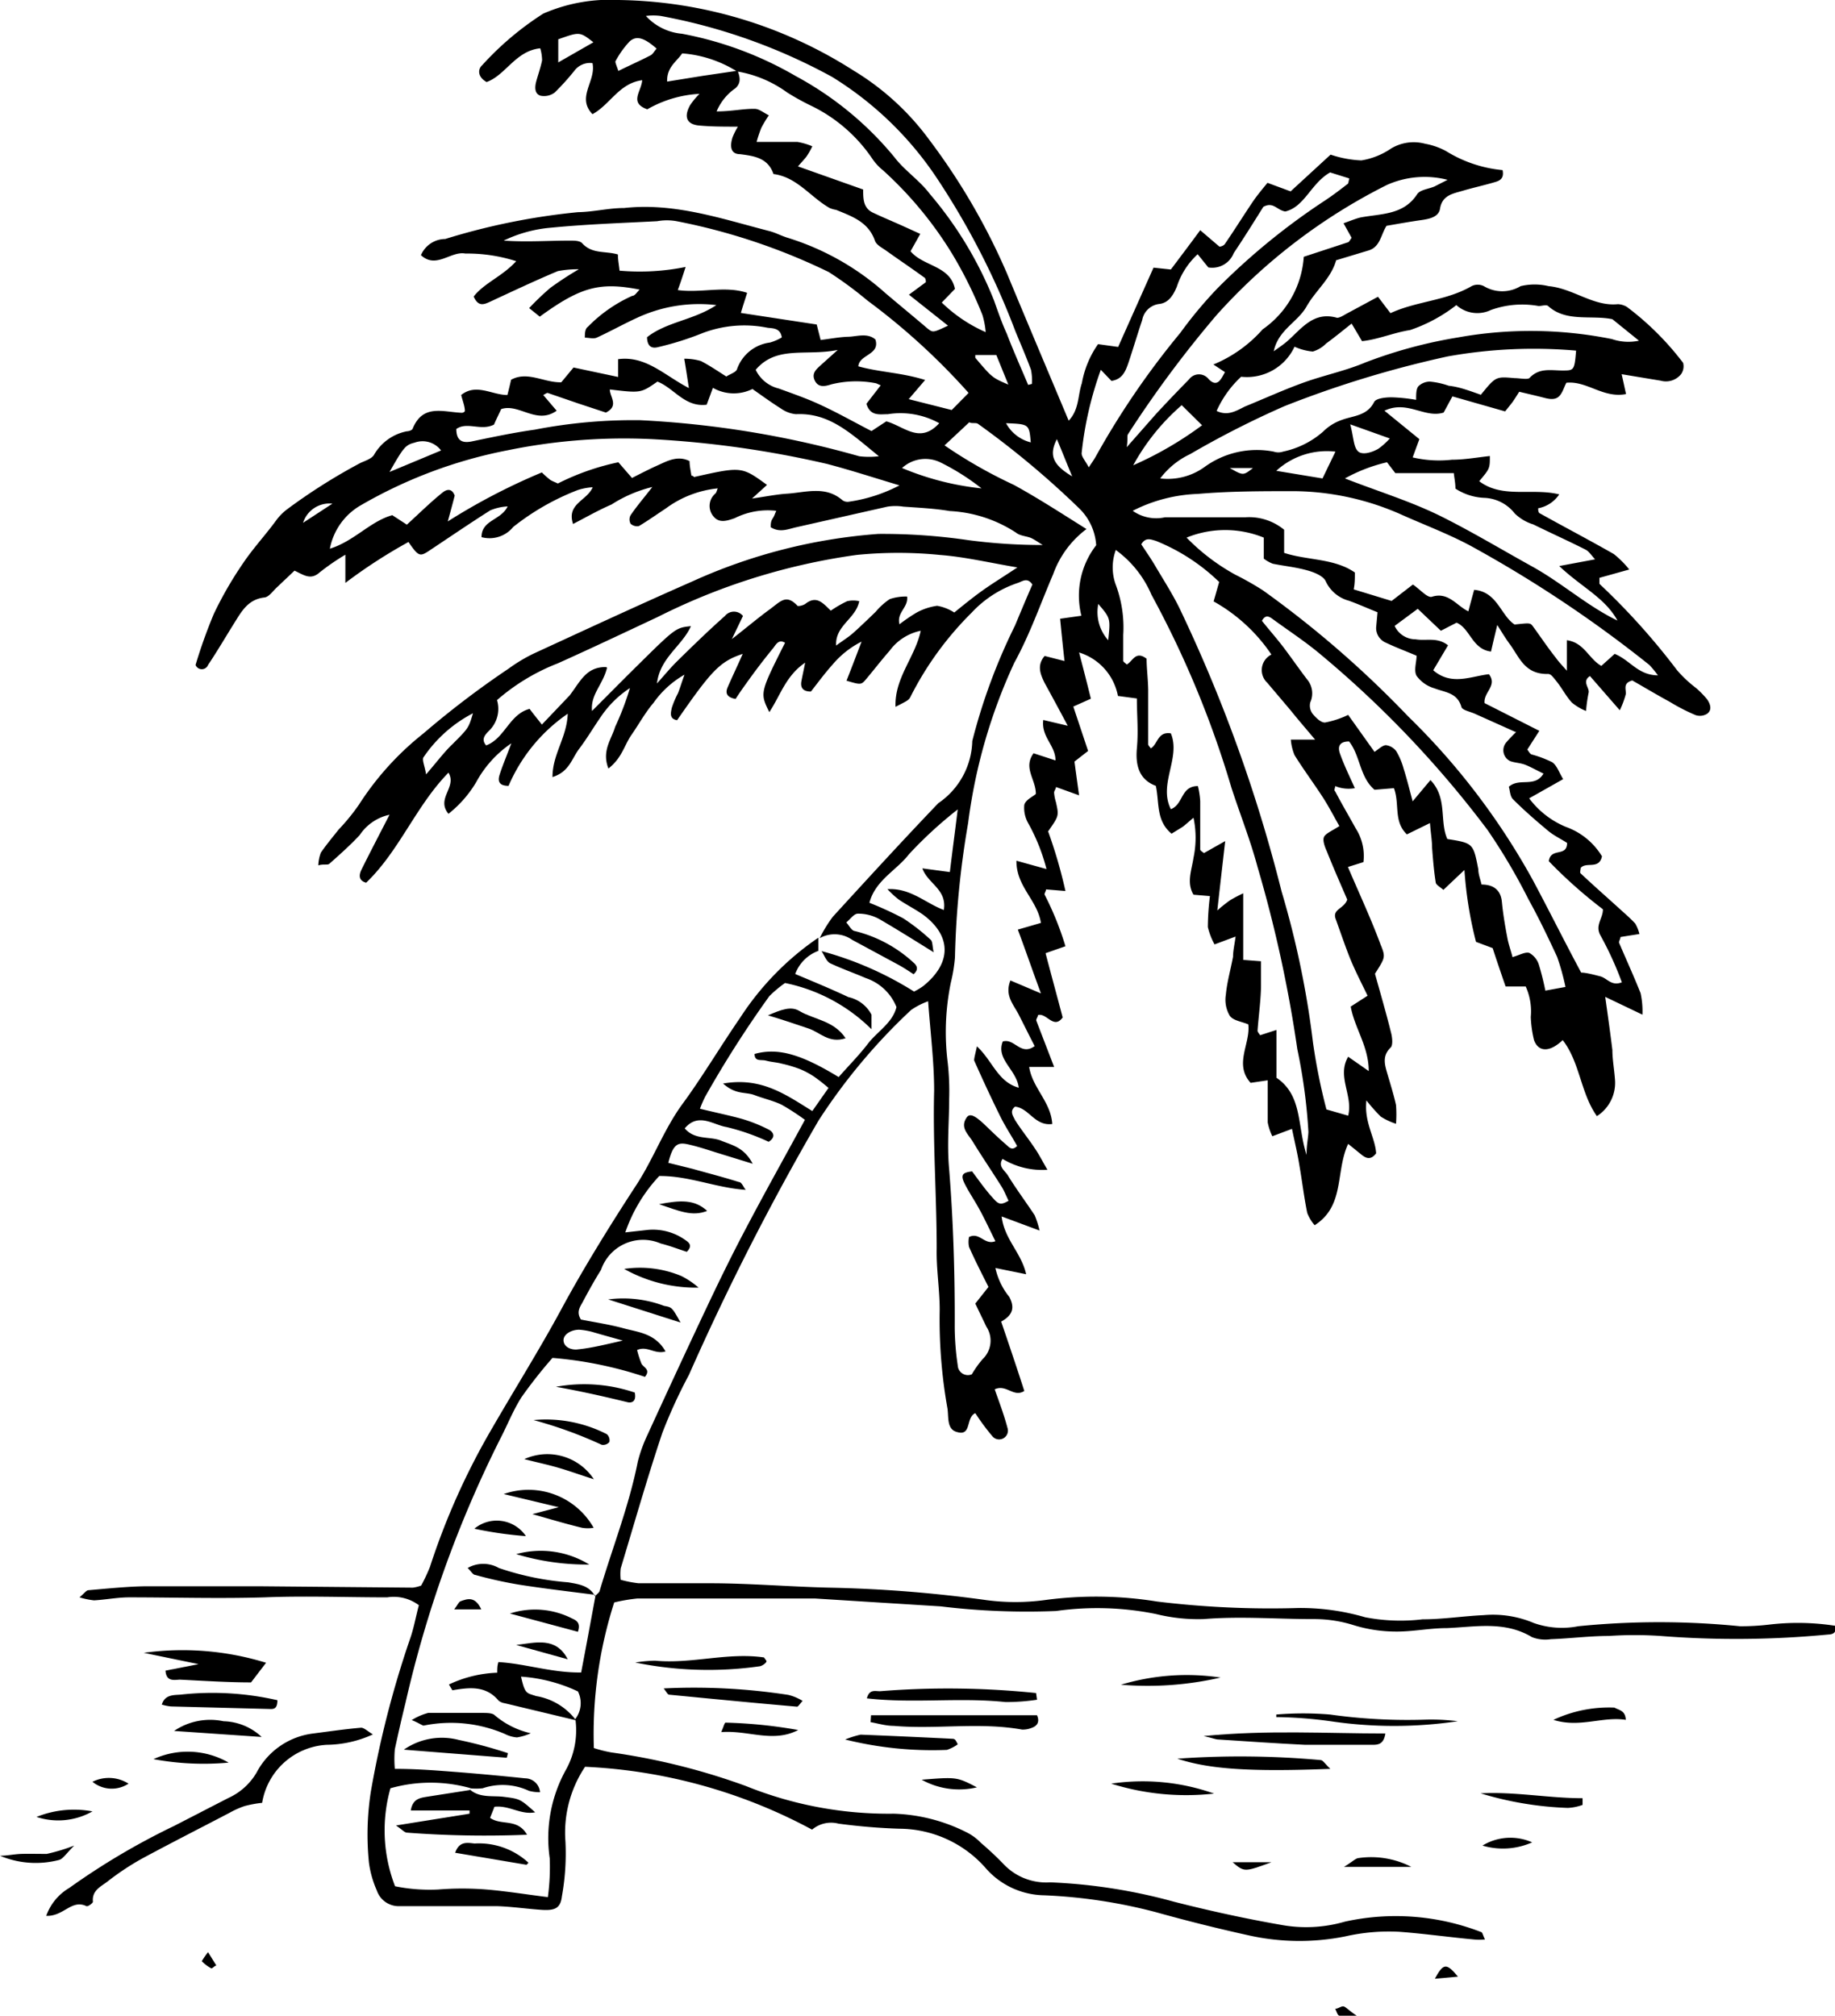 <svg xmlns="http://www.w3.org/2000/svg" viewBox="0 0 79.38 87.21"><g id="Layer_2" data-name="Layer 2"><g id="_ÎÓÈ_1" data-name="—ÎÓÈ_1"><path d="M35.46,40.59a5.78,5.78,0,0,1,.57-.93c1.51-1.65,3-3.28,4.56-4.91a3.35,3.35,0,0,0,1.47-2.69,25.33,25.33,0,0,1,1.85-5c.25-.6.5-1.2.75-1.77-.22-.33-.44-.13-.63-.07a4.8,4.8,0,0,0-2,1.29,14,14,0,0,0-2.62,3.59c-.09.19-.1.19-.67.48-.05-1.25.85-2.15,1.09-3.29a2.22,2.22,0,0,0-1.35.87c-.37.42-.71.87-1.07,1.29-.16.18-.23.17-.79,0,.2-.51.39-1,.65-1.69a4,4,0,0,0-1.26,1c-.34.38-.64.79-.93,1.16-.38,0-.46-.2-.41-.46s.09-.43.16-.79c-.84.57-1.07,1.42-1.55,2.14-.41-.83-.41-.83.68-3-.29-.18-.41.11-.52.24-.41.5-.79,1-1.18,1.55-.16.22-.31.44-.44.64-.39-.07-.45-.26-.34-.51.2-.46.42-.92.65-1.44-1,.33-1.36.74-2.84,2.87-.35-.06-.27-.33-.23-.53a4,4,0,0,1,.27-.64c.08-.2.14-.41.28-.8a4.14,4.14,0,0,0-1.34,1.22c-.36.42-.63.92-.95,1.38s-.41,1-1,1.46c-.3-.76.13-1.26.29-1.8a12.43,12.43,0,0,0,.64-1.68A4.46,4.46,0,0,0,26,31c-.32.46-.6.94-.94,1.39s-.43,1-1.16,1.23c0-1,.62-1.7.66-2.74A7.25,7.25,0,0,0,22,34c-.43,0-.46-.22-.4-.44.12-.39.28-.76.52-1.4a4.78,4.78,0,0,0-1.52,1.68,5,5,0,0,1-1.2,1.37c-.55-.67.38-1.15,0-1.78-1.41,1.44-2.12,3.38-3.56,4.76-.34-.09-.31-.34-.21-.55.39-.79.8-1.57,1.22-2.39a2.07,2.07,0,0,0-1.29.88c-.41.44-.86.84-1.31,1.24-.08.07-.24,0-.48.07a1.71,1.71,0,0,1,.11-.55c.24-.35.51-.67.77-1a8.85,8.85,0,0,0,.88-1.08,12.6,12.6,0,0,1,2.79-3.08A39.14,39.14,0,0,1,22,28.93a7,7,0,0,1,1.08-.65c2.28-1.05,4.56-2.11,6.86-3.12A23.61,23.61,0,0,1,38,23.1a25.62,25.62,0,0,1,3.89.27,24.19,24.19,0,0,0,3.22.21c-.17-.1-.33-.22-.5-.3s-.48-.09-.65-.23a5.76,5.76,0,0,0-2.88-.94c-.64-.11-1.3-.14-2-.19a2.27,2.27,0,0,0-.69,0l-3.94.89c-.36.08-.71.25-1.11,0,0-.12,0-.25.08-.37s.1-.21.16-.34a3.2,3.2,0,0,0-1.8.32c-.32.11-.66.23-.91-.07a.7.7,0,0,1,.08-1c.05-.05.06-.14.1-.22A4.54,4.54,0,0,0,28.8,22c-.38.25-.76.52-1.16.76a.41.41,0,0,1-.36-.1.38.38,0,0,1,0-.37c.25-.37.55-.72.94-1.22a5.79,5.79,0,0,0-1.77.76c-.54.23-1.06.53-1.66.84-.29-.88.6-1,.85-1.59a2.7,2.7,0,0,0-.64.12A10.61,10.61,0,0,0,22.2,22.8a1.32,1.32,0,0,1-1.37.44c0-.75.84-.72,1.13-1.33a2.25,2.25,0,0,0-.75.17c-.9.57-1.79,1.18-2.68,1.77-.37.24-.44.21-.86-.4a22.42,22.42,0,0,0-2.73,1.77V24a9.81,9.81,0,0,0-1.13.78c-.38.33-.68.09-1.07-.09l-.77.73c-.17.16-.34.41-.53.43-.72.08-1,.62-1.32,1.13S9.39,28.19,9,28.77a.29.29,0,0,1-.54,0,22.2,22.2,0,0,1,.79-2.21,16.07,16.07,0,0,1,1.25-2.17c.44-.66,1-1.26,1.45-1.88a2.28,2.28,0,0,1,.49-.49,24.93,24.93,0,0,1,3.17-2c.21-.09.5-.19.58-.36a2.1,2.1,0,0,1,1.41-1c.09,0,.23-.05.25-.11.44-1.09,1.33-.72,2.13-.69,0,0,.08,0,.13-.07,0-.21-.09-.42-.16-.7.65-.52,1.33,0,2,0,.05-.19.1-.4.16-.66.71-.39,1.42.13,2.17.11l.53-.64,1.93.41v-.77c1.2-.16,2,.7,3.06,1.25-.07-.46-.12-.8-.2-1.27a2.53,2.53,0,0,1,.72.1c.37.19.72.43,1.1.67.17-.11.41-.18.46-.31a1.74,1.74,0,0,1,1.43-1.16,2.25,2.25,0,0,0,.51-.22c-.06-.42-.4-.39-.62-.42a5.07,5.07,0,0,0-2.88.26,13,13,0,0,1-1.86.58c-.24.06-.46,0-.47-.43.85-.67,2-.73,3-1.39a6.36,6.36,0,0,0-3.43.55c-.59.27-1.16.59-1.75.86-.14.06-.34,0-.51,0,0-.16,0-.38.13-.47a6.27,6.27,0,0,1,1.92-1.34c.12,0,.2-.16.32-.27-1.72-.34-2.55-.12-4.32,1.17l-.46-.37a12,12,0,0,1,.91-.87,14.29,14.29,0,0,1,1.24-.81,4.49,4.49,0,0,0-.91.08c-1,.42-1.95.87-2.92,1.32-.28.13-.52.23-.72-.22.46-.59,1.24-.87,1.84-1.53a6.92,6.92,0,0,0-2.2-.33c-.63-.12-1.26.68-1.92.07a1.15,1.15,0,0,1,1.05-.7A28.82,28.82,0,0,1,25,9.18C25.68,9.17,26.32,9,27,9c2.19-.24,4.23.47,6.29,1,.27.07.52.21.79.29a11.36,11.36,0,0,1,4.22,2.39c.6.51,1.2,1,1.82,1.53.24.19.25.18.89-.12l-1.69-1.34.73-.54c0-.07,0-.18-.09-.22-.52-.38-1.06-.74-1.59-1.12-.19-.14-.45-.26-.52-.45-.28-.82-1-1.06-1.68-1.34A1.15,1.15,0,0,1,35.89,9c-.83-.47-1.41-1.34-2.43-1.47-.24-.7-.83-.78-1.45-.86-.37,0-.46-.29-.32-.73a3.22,3.22,0,0,1,.23-.46c-.6,0-1.14,0-1.68-.05s-.67-.38-.38-.89a3.21,3.21,0,0,1,.4-.48A5.07,5.07,0,0,0,28,4.73c-.8-.29-.25-.77-.22-1.26-1,.13-1.39,1.06-2.15,1.47-.71-.74.17-1.43,0-2.21a.85.85,0,0,0-.79.34A10.62,10.62,0,0,1,24,4a.76.76,0,0,1-.62.14c-.25-.08-.25-.35-.19-.59s.2-.63.26-.94a1.93,1.93,0,0,0-.08-.52c-1.07.11-1.49,1.16-2.32,1.46-.39-.22-.39-.55-.19-.73A13,13,0,0,1,23.5.59,7.19,7.19,0,0,1,26.76,0,19.34,19.34,0,0,1,36.92,3.05a11.33,11.33,0,0,1,3.28,3,28,28,0,0,1,3.36,5.78c.87,2.1,1.76,4.2,2.67,6.37.46-.48.39-1.1.57-1.62a4.23,4.23,0,0,1,.7-1.69l.87.12,1.53-3.43.75.08c.39-.52.8-1.06,1.27-1.7l.83.71c.08,0,.2-.05.24-.12.42-.61.81-1.24,1.23-1.86.18-.26.39-.51.61-.78l1,.37,1.73-1.59a4.77,4.77,0,0,0,1.33.25,3.16,3.16,0,0,0,1.28-.51,1.89,1.89,0,0,1,1.48-.21,3,3,0,0,1,.91.32A5.62,5.62,0,0,0,65,7.36c.08.39-.15.47-.37.53-.44.13-.9.23-1.34.36s-.91.19-1,.8c-.07.34-.45.42-.79.47-.5.07-1,.16-1.52.25-.25.39-.27.92-.79,1.07l-1.39.42c-.22.79-.89,1.31-1.28,2s-1.22,1-1.42,1.94c.2-.15.42-.29.6-.45.62-.55,1.13-1.29,2.14-1,.14,0,.33-.14.49-.22l1.28-.69.54.71c1.11-.52,2.41-.53,3.51-1.17a.59.59,0,0,1,.53,0,1.54,1.54,0,0,0,1.59,0,2.6,2.6,0,0,1,1.21,0c1.07.1,1.94.89,3,.78a.84.84,0,0,1,.39.12,12.38,12.38,0,0,1,2.43,2.42.59.59,0,0,1-.09.49.84.84,0,0,1-.88.28l-1.69-.28c.07.3.12.54.19.86-1,.19-1.68-.58-2.58-.49-.11.2-.18.5-.37.63s-.44.06-.67,0-.62-.15-1-.24c-.11.17-.2.32-.3.46l-.31.39-2.28-.65-.38.7c-.82.26-1.57-.55-2.56-.08L61.4,19l-.29.79a5,5,0,0,0,1.7.1c.54,0,1.09-.1,1.64-.16,0,.54,0,.54-.46,1.09,1,.76,2.29.28,3.46.57a1.4,1.4,0,0,1-.91.6c0,.08,0,.2.09.23,1.06.59,2.13,1.15,3.18,1.75a4.14,4.14,0,0,1,.67.67L69.19,25c0,.09,0,.21,0,.26A29.76,29.76,0,0,1,72.55,29a5.32,5.32,0,0,0,.81.76,3.86,3.86,0,0,1,.49.5c.13.19.23.45,0,.62a.59.59,0,0,1-.5.06,8.31,8.31,0,0,1-1.11-.57c-.57-.31-1.12-.64-1.63-.93-.42.12-.26.38-.28.59a3.75,3.75,0,0,1-.26.7l-1.29-1.48c-.37.24,0,.51-.06.73a6.91,6.91,0,0,0-.11.78A2.28,2.28,0,0,1,68,30.4c-.25-.27-.42-.61-.65-.9s-.28-.35-.42-.34c-1,0-1.21-.75-1.64-1.32-.16-.22-.3-.45-.52-.8-.11.46-.19.79-.27,1.15-.82-.1-.9-1-1.49-1.25l-.68.35-1-.95-1,.74a1,1,0,0,0,.91.58c.45.08.93-.11,1.4.26L62,29c.79.68,1.62.26,2.41.17.38.5-.24.77-.19,1.25l2.37,1.2-.52.81c.06.08.11.18.18.21a4.8,4.8,0,0,1,.9.34c.2.14.29.43.47.73l-1.47.83a3.78,3.78,0,0,0,1.6,1.24,3,3,0,0,1,1.55,1.27c-.13.59-.68.22-.92.5,0,.08-.05.21,0,.24.54.51,1.1,1,1.65,1.5.24.22.49.43.71.67a1.71,1.71,0,0,1,.18.45l-.82.13c0,.09-.08.19-.06.25.31.73.64,1.45.93,2.18a3.7,3.7,0,0,1,.08.93l-1.61-.77c.12.85.22,1.57.31,2.3,0,.41.08.83.11,1.25a1.71,1.71,0,0,1-.78,1.61c-.71-1-.73-2.33-1.48-3.29a1.8,1.8,0,0,1-.24.2c-.45.32-.84.25-1-.2a5,5,0,0,1-.14-1A2.62,2.62,0,0,0,66,42.68h-.87c-.19-.55-.38-1.11-.56-1.66l-.72-.27a17,17,0,0,1-.5-3.11l-.91.86c-.15-.13-.31-.21-.33-.31-.08-.5-.12-1-.16-1.52,0-.32-.06-.63-.09-1.06l-1,.49c-.59-.57-.3-1.3-.56-2l-.84.07c-.65-.56-.61-1.47-1.1-2.09-.41,0-.5.21-.4.51.18.51.42,1,.65,1.51a1.52,1.52,0,0,1-.85-.09c0,.08-.07.18,0,.23.28.54.59,1.06.88,1.59a2.21,2.21,0,0,1,.34,1.47l-.67.21c.48,1.13,1,2.24,1.41,3.35.23.56.2.57-.24,1.27.23.83.48,1.68.69,2.53.06.21.09.54,0,.65-.39.37-.27.75-.15,1.16s.27.89.37,1.34a5.38,5.38,0,0,1,0,.81,2.74,2.74,0,0,1-.66-.31,7.38,7.38,0,0,1-.62-.7c-.11.95.38,1.6.42,2.29-.23.3-.43.22-.63.06l-.58-.47c-.56,1.2-.13,2.68-1.45,3.52a1.83,1.83,0,0,1-.32-.53c-.14-.68-.22-1.38-.34-2.06-.08-.51-.2-1-.32-1.58l-.85.32a2.35,2.35,0,0,1-.2-.6c0-.6,0-1.2,0-1.82l-.74.11c-.73-.81,0-1.69-.1-2.53-.28-.12-.65-.16-.8-.37a1.36,1.36,0,0,1-.17-.92c.05-.55.21-1.09.31-1.64,0-.27.07-.54.11-.87l-.91.34a3,3,0,0,1-.29-.75,11.28,11.28,0,0,1,.09-1.34l-.71-.06c-.31-.52-.08-1.06,0-1.6a4.19,4.19,0,0,0,0-1.73c-.22.18-.34.3-.48.4l-.47.29C50,35.5,50.16,34.75,50,34c-.7-.26-.89-.85-.82-1.62s0-1.39,0-2.16l-.82-.11a2.44,2.44,0,0,0-1.68-1.88c.18.69.34,1.31.51,2l-.76.34.64,1.92-.59.46c.06.45.12.89.2,1.46l-1-.36c0,.09-.09.17-.08.26a1.89,1.89,0,0,0,.08.4c.13.59.13.59-.34,1.26a21,21,0,0,1,.75,2.58l-.84-.07c0,.08-.08.17-.06.23a13.14,13.14,0,0,1,.9,2.23l-.86.3c.24.92.49,1.83.74,2.78-.39.54-.7-.22-1.07-.1,0,.08-.09.17-.07.24l.77,2-1.08,0c.14.91.94,1.51,1,2.47-.76.1-1-.69-1.61-.75-.26.2-.07.42,0,.58.27.43.6.83.88,1.26.17.25.31.53.52.89a3.3,3.3,0,0,1-1.94-.47c-.21.32.09.5.22.7.36.59.78,1.15,1.17,1.74a4,4,0,0,1,.21.66l-1.64-.61c.12,1,.85,1.56,1.06,2.5l-1.33-.27a3,3,0,0,0,.6,1.25c.25.47.15.79-.35,1.07.34,1,.68,2,1,3-.46.3-.78-.31-1.28-.07.19.54.4,1.09.55,1.66a.38.38,0,0,1-.65.37,9.8,9.8,0,0,1-.74-1c-.42.19-.15,1-.78.82-.45-.11-.37-.6-.42-1a22,22,0,0,1-.34-4.3c0-.87-.15-1.76-.13-2.64,0-2.28-.17-4.55-.11-6.83,0-1.24-.16-2.49-.26-3.87a3.14,3.14,0,0,0-.74.38,25.45,25.45,0,0,0-4,4.78A112.2,112.2,0,0,0,29.8,59.49,22.23,22.23,0,0,0,28.65,62c-.65,1.94-1.21,3.91-1.8,5.86a2.26,2.26,0,0,0,0,.49,5,5,0,0,0,.77.15c1,0,2.05,0,3.07,0,1.73,0,3.45.15,5.17.19a57.51,57.51,0,0,1,6.81.54,9.58,9.58,0,0,0,2.51,0,16.56,16.56,0,0,1,4.87.06,40.47,40.47,0,0,0,6.13.28,10,10,0,0,1,2.87.4,8,8,0,0,0,2.49.09c.88,0,1.76-.14,2.64-.18a4.53,4.53,0,0,1,2.17.34,3.65,3.65,0,0,0,1.92.14,35.09,35.09,0,0,1,7,0,10.36,10.36,0,0,0,1.25-.07,10.59,10.59,0,0,1,2.87.05c.08.36-.17.37-.32.38a41.68,41.68,0,0,1-7.24.06,16.6,16.6,0,0,0-2.23,0c-.84,0-1.67.11-2.51.14a1.58,1.58,0,0,1-.82-.09c-1.18-.71-2.44-.44-3.68-.39-.75,0-1.49.16-2.23.15a6.24,6.24,0,0,1-1.78-.27,5.7,5.7,0,0,0-1.78-.27c-1.58,0-3.15-.13-4.73,0A7.62,7.62,0,0,1,50,69.83a12.75,12.75,0,0,0-4.31-.13,30.85,30.85,0,0,1-5-.2l-5.43-.34c-.23,0-.46,0-.69,0l-7,0a7.63,7.63,0,0,0-1,.17,18.63,18.63,0,0,0-.88,6.3,5.63,5.63,0,0,0,.76.19,28.57,28.57,0,0,1,5.81,1.45,16.47,16.47,0,0,0,6.4,1.2,7.49,7.49,0,0,1,3.22.84,2.23,2.23,0,0,1,.55.42,13.2,13.2,0,0,1,1,.94,2.54,2.54,0,0,0,2,.77,23.76,23.76,0,0,1,5.36.84c1.53.39,3.08.73,4.63,1a6,6,0,0,0,2.76-.14,10.22,10.22,0,0,1,5.89.45c.06,0,.08.15.17.32a2.28,2.28,0,0,1-.5,0c-1.07-.1-2.13-.25-3.2-.33a8.53,8.53,0,0,0-2.35.2A10.06,10.06,0,0,1,54,83.73c-1.36-.3-2.71-.64-4-1A22.59,22.59,0,0,0,45.16,82a3.42,3.42,0,0,1-2.55-1.21,5,5,0,0,0-3.7-1.67,25.86,25.86,0,0,1-2.64-.22,1.27,1.27,0,0,0-1.14.26,22.9,22.9,0,0,0-9.82-2.72,5.12,5.12,0,0,0-.85,3.23,10.48,10.48,0,0,1-.15,2.36c-.06.51-.27.64-.88.6s-1.29-.14-1.94-.16c-1.16,0-2.32,0-3.49,0h-.7a1,1,0,0,1-1-.68,4.41,4.41,0,0,1-.34-1.2,12.08,12.08,0,0,1,.08-3.06,42.88,42.88,0,0,1,1.69-6.6c.17-.47.26-1,.39-1.48a1.81,1.81,0,0,0-1.37-.34c-1.77,0-3.54-.07-5.3,0-2,.06-3.91,0-5.86,0-.51,0-1,.1-1.52.13a3.33,3.33,0,0,1-.63-.13c.21-.18.3-.31.39-.31.83-.07,1.67-.16,2.5-.17,1.35,0,2.7,0,4,0,.28,0,.56,0,.84,0l6.69.06a1.66,1.66,0,0,0,.36-.09,7.72,7.72,0,0,0,.38-.81,30.49,30.49,0,0,1,2.69-6c1-1.73,2.06-3.42,3-5.16s2.1-3.62,3.25-5.38c.73-1.12,1.19-2.41,2-3.51s1.64-2.49,2.48-3.71a12.24,12.24,0,0,1,3.38-3.46c0,.19,0,.38,0,.57a1.69,1.69,0,0,0-1,1c.78.33,1.54.64,2.3,1a1.48,1.48,0,0,1,1,.76c0,.13,0,.3,0,.63a7.42,7.42,0,0,0-3.74-2,5.1,5.1,0,0,0-.68.57,46.87,46.87,0,0,0-2.77,4.34,4.64,4.64,0,0,0-.23.53c.65.16,1.24.28,1.82.44a6.73,6.73,0,0,1,1.15.46c.23.12.31.34,0,.53a9.5,9.5,0,0,0-1.83-.64c-.56-.09-1.21-.64-1.8.06.45.52,1.08.33,1.57.53s1,.29,1.37,1l-1.46-.45c-.45-.14-.89-.29-1.34-.39s-.65,0-.85.8l1.05.26c.67.19,1.34.36,2,.57.13,0,.2.23.3.34-1.3-.09-2.45-.61-3.74-.6a6.75,6.75,0,0,0-1.47,2.44l.9-.1a2.41,2.41,0,0,1,1.71.44c.15.1.31.24.05.5-.35-.11-.73-.26-1.13-.36A1.92,1.92,0,0,0,26,54.94c-.27.43-.52.88-.76,1.33-.11.23-.34.46-.11.82.59.12,1.23.21,1.85.38s1.36.21,1.81,1c-.47.14-.79-.26-1.23-.06a4.49,4.49,0,0,0,.19.59c.09.17.41.25.15.57a17,17,0,0,0-4-.82,20.63,20.63,0,0,0-1.34,1.7c-.37.58-.62,1.23-.94,1.84a50.28,50.28,0,0,0-4.08,11.39c-.17.68-.32,1.36-.46,2a4.8,4.8,0,0,0,0,.85c.88,0,1.66.06,2.45.12,1.06.08,2.12.18,3.19.29a.65.65,0,0,1,.64.6,1.7,1.7,0,0,1-.48-.06,2.69,2.69,0,0,0-2-.11,2.6,2.6,0,0,1-.56,0l.05,0a6.38,6.38,0,0,0-3.48,0,6.7,6.7,0,0,0,.2,4.24,7.6,7.6,0,0,0,1.87.14,13.13,13.13,0,0,1,2.08,0c.85.07,1.7.21,2.66.33a9.73,9.73,0,0,0,.08-1.68,6.09,6.09,0,0,1,.73-3.88,3.54,3.54,0,0,0,.38-2.15A1.13,1.13,0,0,0,25,73.18a6.87,6.87,0,0,0-2.46-.64c.17.77.24.7.65.84a2.72,2.72,0,0,1,1.73,1.05l-3.09-.74a.56.56,0,0,1-.26-.11c-.56-.67-1.28-.57-2-.45,0,0-.08-.13-.15-.25a5.31,5.31,0,0,1,2.09-.51c0-.17,0-.3.05-.46,1.18.07,2.33.47,3.58.45.22-1.15.42-2.24.62-3.32l0,0c.06-.07.16-.13.18-.21.55-1.86,1.27-3.67,1.65-5.59A6.33,6.33,0,0,1,28,62.1c.87-1.9,1.75-3.8,2.64-5.68.54-1.14,1.09-2.26,1.68-3.37.8-1.52,1.63-3,2.5-4.6a10.52,10.52,0,0,0-1-.65c-.37-.18-.79-.27-1.18-.42s-.8,0-1.36-.5c1.66-.29,2.71.48,3.86,1.19l.7-1a7.73,7.73,0,0,0-.61-.48,3.6,3.6,0,0,0-.61-.33,5.65,5.65,0,0,0-.8-.24c-.22-.06-.46-.07-.68-.13s-.49.06-.5-.29c1-.28,2,0,3.64,1,.42-.48.88-.94,1.27-1.45s1.07-.9,1.23-1.58a2.17,2.17,0,0,0-1.32-1.25c-.51-.22-1-.39-1.54-.64-.18-.09-.26-.35-.38-.53a14.62,14.62,0,0,1,4,1.75,2.62,2.62,0,0,0,.4-.24c1.24-1,1.22-2.17,0-3.08-.34-.24-.72-.43-1.06-.66a4,4,0,0,1-.49-.45c1-.06,1.65.61,2.44.9.14-.9-.69-1.13-.93-1.8l1.19.16c.1-.84.21-1.65.34-2.71a18,18,0,0,0-2.11,1.94c-.54.7-1.46,1.13-1.71,2.1a14.35,14.35,0,0,1,1.46.67,8.86,8.86,0,0,1,1.19.93c.09.08.07.29.13.54-.87-.54-1.6-1-2.36-1.44a1.88,1.88,0,0,0-.92-.23c-.17,0-.34.25-.5.38.12.13.22.35.36.37a5.77,5.77,0,0,1,2.55,1.37c.14.12.24.29,0,.5-.2-.13-.42-.28-.66-.41l-2-1.08A1.32,1.32,0,0,0,35.46,40.59ZM31.88,3.09a5.2,5.2,0,0,0-2.37-.78c-.24.36-.67.59-.65,1.22l1.55-.25,1.5-.22c.1.27.16.53-.1.76a2.29,2.29,0,0,0-.81,1c.65,0,1.15-.12,1.65-.11.19,0,.37.16.61.28a4.92,4.92,0,0,0-.33.55,5.89,5.89,0,0,0-.2.6c.66,0,1.21,0,1.76,0a2.87,2.87,0,0,1,.65.19,3.37,3.37,0,0,1-.25.44c-.09.12-.21.24-.37.43l2.82,1c0,.4,0,.8.42,1s.93.41,1.39.62l.66.3-.42.75c.54.66,1.71.61,1.92,1.63l-.57.59a6.41,6.41,0,0,0,1.9,1.28,3.62,3.62,0,0,0-.14-.74A18.14,18.14,0,0,0,41.2,11a16.39,16.39,0,0,0-3-3.63,2.26,2.26,0,0,1-.47-.51,6.73,6.73,0,0,0-2.59-2.26A10.58,10.58,0,0,1,34.05,4,5.11,5.11,0,0,0,31.88,3.09ZM47,22.89a4.2,4.2,0,0,0-1.44,1.95c-.55,1.28-1,2.59-1.68,3.83a23.48,23.48,0,0,0-2,6.94,39,39,0,0,0-.57,5.82,6.88,6.88,0,0,1-.18,1.09A10.64,10.64,0,0,0,41,46a11.12,11.12,0,0,1,.06,1.53c0,1-.1,2,0,3.07.18,2.26.25,4.53.24,6.81a11.6,11.6,0,0,0,.13,1.66.44.44,0,0,0,.61.39,4.39,4.39,0,0,1,.47-.66,1.1,1.1,0,0,0,.16-1.4l-.48-1,.57-.72c-.28-.56-.58-1.14-.84-1.73a1.06,1.06,0,0,1,0-.43c.46-.23.67.37,1.14.18-.26-.52-.48-1-.72-1.43s-.44-.71-.62-1.08-.07-.46.33-.51c.26.34.52.72.82,1.06s.37.44.76.21c-.1-.2-.18-.41-.29-.59-.42-.67-.87-1.33-1.28-2-.19-.3-.53-.58-.25-1,.14-.22.38-.1.88.39.27.26.54.52.82.76.12.1.26.31.49.07-.24-.43-.52-.85-.74-1.3-.39-.79-.76-1.59-1.12-2.4,0-.12.06-.31.12-.61.68.63.9,1.54,1.81,1.79-.09-.78-1-1.23-.69-2,.51-.15.77.64,1.38.2-.24-.46-.46-.91-.69-1.36s-.62-.83-.36-1.48l1.32.56c-.37-1-.67-1.88-1-2.76l1-.29c-.16-1-1.07-1.57-1.06-2.69l1.3.36a8.27,8.27,0,0,0-.8-2,1.34,1.34,0,0,1-.16-.78c.06-.22.37-.35.5-.47,0-.64-.56-1.12-.1-1.76l.95.31c0-.66-.62-1-.53-1.75l1.06.25c-.38-.71-.68-1.27-1-1.85-.18-.37-.35-.76,0-1.17l.86.22c-.07-.62-.13-1.2-.19-1.83l.92-.13a3.56,3.56,0,0,1,.64-3.05A2.44,2.44,0,0,0,46.69,22a38.26,38.26,0,0,0-4.38-3.66c-.1-.07-.26,0-.38-.07l-1.07,1a20.73,20.73,0,0,0,3,1.71C44.9,21.55,45.87,22.18,47,22.89Zm8,5.43a7.32,7.32,0,0,0-2.5-2.3c.1-.34.17-.6.24-.84A8.46,8.46,0,0,0,50,23.4c-.22-.06-.44-.17-.63.15.19.29.4.59.59.91.37.63.78,1.26,1.1,1.93a65.07,65.07,0,0,1,4.38,12.18,39.48,39.48,0,0,1,1.36,6.55A25.7,25.7,0,0,0,57.38,48l.94.27c.22-.88-.5-1.69,0-2.55l.89.62c0-1.07-.61-1.85-.78-2.79l.73-.47c-.24-.5-.5-1-.71-1.5s-.45-1.21-.67-1.82c-.16-.43.37-.44.5-.84-.27-.63-.59-1.35-.88-2.08-.09-.2-.2-.49-.12-.64s.39-.28.66-.46c-.24-.42-.45-.83-.7-1.22-.4-.62-.85-1.22-1.24-1.85a2.2,2.2,0,0,1-.16-.67h1.05c-.42-.5-.75-.88-1.07-1.28l-1-1.18A.75.75,0,0,1,55,28.32Zm10.56,3.35-1.74-.78c-.21-.1-.56-.16-.6-.3-.18-.63-.71-.63-1.17-.81a1.45,1.45,0,0,1-.77-.54c-.13-.23,0-.6,0-.87-.47-.2-.9-.36-1.32-.56a.69.69,0,0,1-.43-.66l.06-.66c-.47-.19-.85-.36-1.24-.5a1.54,1.54,0,0,1-1-.84c-.1-.23-.5-.39-.79-.47-.49-.14-1-.19-1.5-.29a1.57,1.57,0,0,1-.39-.22v-.91a4.43,4.43,0,0,0-3.34,0,9,9,0,0,0,2.1,1.6,12.8,12.8,0,0,1,1.2.68A44.46,44.46,0,0,1,60.92,31a30.22,30.22,0,0,1,5.39,7.08c.7,1.31,1.36,2.64,2.09,4,.2,0,.51.08.82.16s.48.44.94.26a14.63,14.63,0,0,0-.91-2c-.28-.46.1-.76.09-1.16A20.45,20.45,0,0,1,67,37.26c.08-.61.79-.16.79-.79-.24-.16-.54-.3-.79-.5-.53-.44-1.06-.9-1.55-1.39-.13-.13-.13-.38-.18-.54.46-.41,1.12.06,1.5-.57-.29-.14-.52-.27-.76-.37s-.46-.09-.68-.17a.52.52,0,0,1-.17-.81A5.74,5.74,0,0,1,65.59,31.67Zm3.7-2.85.59-.53c.68.28,1,.92,1.87.93a4.25,4.25,0,0,0-.37-.45,53.69,53.69,0,0,0-7.76-5.17c-1-.53-2-.9-3-1.35a11.64,11.64,0,0,0-4.6-1c-1.39,0-2.79,0-4.18.12A6.68,6.68,0,0,0,49,22.1a1.76,1.76,0,0,0,1.4.28h3.49a2.38,2.38,0,0,1,1.66.54v1c1,.33,2.17.23,3.06.85,0,.27,0,.48-.05.73L60.2,26l.92-.71c.3.2.63.59.82.53.72-.23,1.07.39,1.58.63.09-.35.17-.64.25-.93,1,.08,1.15,1.11,1.75,1.5.66-.07.68-.08.8.09.33.45.64.92,1,1.37.12.17.27.32.46.54V27.7C68.54,27.8,68.73,28.52,69.29,28.82Zm-21-5a2.18,2.18,0,0,0,0,1.46,5.29,5.29,0,0,1,.33,2.19c0,.38,0,.75,0,1.12,0,.05.1.1.15.16.26-.13.38-.62.86-.25,0,.4.06.86.07,1.33,0,.79,0,1.58,0,2.37,0,.06.08.12.11.18.31-.18.29-.74.87-.65.44,1.06-.55,2.19,0,3.28.55-.21.42-1,1.17-1a3.65,3.65,0,0,1,.1.65c0,.69,0,1.39,0,2.09,0,.06.11.11.16.16l.92-.52c-.12,1.06-.22,1.92-.34,3a6.71,6.71,0,0,1,.55-.44,6.41,6.41,0,0,1,.57-.3v2.88l.77.06c0,.38,0,.7,0,1,0,.65-.1,1.3-.15,2,0,.07.08.14.11.2l.71-.23v2.07c1.13.77.89,2.06,1.3,3.34,0-.46.07-.71.08-1a23.88,23.88,0,0,0-.48-3.58,56.72,56.72,0,0,0-1.72-7.88c-.31-1.16-.76-2.29-1.13-3.43a42.87,42.87,0,0,0-3.46-8.35A4.64,4.64,0,0,0,48.26,23.79Zm-22,5.07c-.18.74-.72,1.15-.65,1.87.73-.73,1.38-1.39,2-2,1.62-1.6,1.63-1.6,2.28-1.67-.39.87-1.34,1.36-1.47,2.48.34-.38.57-.66.83-.92.7-.69,1.4-1.37,2.11-2a.5.5,0,0,1,.78,0l-.48,1c.69-.54,1.15-.93,1.63-1.28s.71-.68,1.2-.17c0,.05.27,0,.37-.09.48-.36.75,0,1.08.31a5,5,0,0,1,.71-.41,1.17,1.17,0,0,1,.52,0c-.15.77-1.05,1.05-1,1.92.27-.2.5-.34.71-.52s.68-.63,1-.94a2.87,2.87,0,0,1,.61-.55,2.15,2.15,0,0,1,.75-.11c.06.48-.46.68-.33,1.2a7.46,7.46,0,0,1,.73-.5,2.58,2.58,0,0,1,.9-.3,2,2,0,0,1,.74.29c.41-.33.8-.65,1.22-.95s.91-.6,1.51-1c-1.24-.21-2.29-.46-3.35-.54a18.16,18.16,0,0,0-3.61,0,27.49,27.49,0,0,0-8.61,2.69c-1.43.67-2.86,1.35-4.31,2a8.89,8.89,0,0,0-2.63,1.59,1.32,1.32,0,0,1-.29,1.27c-.17.18-.44.39-.18.69.81-.3,1-1.35,1.88-1.58.17.23.33.42.53.68l1.2-1.26C25.11,29.48,25.35,28.85,26.22,28.86ZM41.9,17a28.74,28.74,0,0,0-4.38-4,16.29,16.29,0,0,0-1.67-1.23,26.68,26.68,0,0,0-6.58-2.2,2.36,2.36,0,0,0-.84,0c-1.52.08-3.05.13-4.58.28a5.8,5.8,0,0,0-2.06.56c1,.07,1.92,0,2.87,0,.18,0,.43,0,.53.12.43.47,1,.32,1.54.48,0,.25.05.46.07.7a10,10,0,0,0,2.86-.16c-.13.4-.22.68-.34,1,1,.14,2.05-.2,3,.12-.11.35-.19.59-.27.87l3.28.5.17.67c.47-.06.83-.13,1.2-.14s.83-.18,1.17.12c.21.67-.7.64-.74,1.16.94.26,1.87.27,2.89.59l-.71.83,1.86.47ZM17.6,22.7c.56-.51,1-.95,1.52-1.37.2-.17.42-.22.55.11-.08.32-.17.65-.3,1.12a27,27,0,0,1,4.07-2.12,4.19,4.19,0,0,0,.36.32c.11.07.24.11.33.16A10.61,10.61,0,0,1,26.75,20l.59.68c.39-.2.76-.39,1.14-.56s.84-.43,1.35-.17c0,.21.05.42.08.63,0,0,.08,0,.11.06,2.06-.46,2.06-.46,3.16.34l-.65.59c.62-.09,1.06-.18,1.51-.21.81-.05,1.66-.36,2.4.28a.38.38,0,0,0,.26.07A6.78,6.78,0,0,0,38.91,21c-1.1-.33-2.11-.66-3.14-.93A43.78,43.78,0,0,0,28.21,19a25.06,25.06,0,0,0-6.24.48,20.35,20.35,0,0,0-6.36,2.38,2.76,2.76,0,0,0-1.34,1.88c1.06-.33,1.75-1.19,2.7-1.45Zm50.12,20a10.18,10.18,0,0,0-.36-1.3c-.39-.84-.79-1.68-1.24-2.49a25.8,25.8,0,0,0-1.77-3,45.08,45.08,0,0,0-7.18-7.56c-.67-.57-1.41-1.05-2.12-1.57-.15-.11-.31-.2-.46.08.3.38.64.76.95,1.17s.65.9,1,1.36a.94.94,0,0,1,.14,1,.59.59,0,0,0,.1.49c.14.17.36.39.54.38a4,4,0,0,0,1-.33l1.14,1.6c.18-.12.34-.28.49-.29a.66.66,0,0,1,.45.26,3,3,0,0,1,.32.76c.14.44.25.89.39,1.41l.77-.92c.75.78.38,1.77.73,2.55,1.12.18,1.12.18,1.34,1.31,0,.22.09.44.14.66.51,0,.83.23.88.75s.13,1,.23,1.52c.05.3.16.59.23.87.31-.09.56-.24.73-.18a.89.89,0,0,1,.41.51,11.43,11.43,0,0,1,.28,1.12ZM64.06,17.08c.65-.8.65-.79,1.46-.72.21,0,.53.07.64,0,.42-.46.93-.33,1.43-.33s.52,0,.59-.86a21.07,21.07,0,0,0-5.55.25,45.64,45.64,0,0,0-7.06,2.15,40.29,40.29,0,0,0-4.09,2.08,3.45,3.45,0,0,0-1.29,1.05,2.72,2.72,0,0,0,1.91-.49,3.84,3.84,0,0,1,3-.67.62.62,0,0,0,.4,0,3.82,3.82,0,0,0,1.73-.86,2.15,2.15,0,0,1,.81-.51c.51-.19,1.09-.17,1.4-.77.08-.17.5-.21.76-.21a7.32,7.32,0,0,1,1.06.11c0-.25,0-.47.1-.59a.72.72,0,0,1,.49-.2,3.34,3.34,0,0,1,.82.18C63.14,16.74,63.57,16.91,64.06,17.08ZM52.49,15.77a5.77,5.77,0,0,0,2.13-1.52,4.16,4.16,0,0,0,1.78-3.14l1.89-.62c.07,0,.12-.13.18-.2l-.35-.63c.31-.11.52-.2.73-.25.89-.17,1.86-.1,2.45-1,.12-.2.49-.23.75-.34l.57-.29A4,4,0,0,0,60,8a24.8,24.8,0,0,0-7.38,5.64,48.2,48.2,0,0,0-3.82,5.14c-.06.08,0,.22-.06.57L50,17.92c.47-.51.94-1,1.44-1.51a.53.53,0,0,1,.85,0c.37.37.53,0,.7-.31Zm-28.41,2c-.87.62-1.63-.33-2.4-.07-.11.24-.23.48-.31.67-.56.29-1.16-.14-1.63.19,0,.51.26.62.66.54.91-.19,1.81-.38,2.73-.51a22.43,22.43,0,0,1,4.56-.41,42.29,42.29,0,0,1,9.48,1.56,3.54,3.54,0,0,0,.85,0c-1.23-1-2.14-1.89-3.59-1.82a1.33,1.33,0,0,1-.64-.24c-.43-.27-.84-.57-1.24-.85a1.82,1.82,0,0,1-1.71-.05l-.27.73c-.95.12-1.41-.72-2.13-1-.72.5-.72.5-2.06.34,0,.32.41.71-.17,1L25,17.45,23.69,17c-.05,0-.12.06-.19.09ZM51.81,11a3.28,3.28,0,0,0-.9,1.4c-.15.36-.35.7-.75.75a.85.85,0,0,0-.75.7c-.21.62-.39,1.24-.6,1.86-.12.34-.25.7-.73.77L47.62,16a15.21,15.21,0,0,0-.83,3.61c0,.16.15.31.31.61.13-.2.21-.31.28-.43a35.15,35.15,0,0,1,3.68-5.39,18.29,18.29,0,0,1,1.6-1.92A28.88,28.88,0,0,1,57.28,8.7c.35-.23.68-.48,1-.73.05,0,.06-.15.09-.25l-.83-.26c-.83.47-1.1,1.49-1.94,1.69-.37-.06-.52-.44-.95-.2-.39.62-.83,1.33-1.28,2a1,1,0,0,1-1.1.62Zm.82,6.78c.48.23.84,0,1.22-.19.86-.35,1.71-.74,2.58-1.05s1.79-.5,2.64-.86a20.25,20.25,0,0,1,4-1.08,17.76,17.76,0,0,1,6.66.07,2.19,2.19,0,0,0,1.17.07l-1.15-.93c-.91-.19-2,.14-2.78-.57-.08-.07-.27,0-.41,0a4,4,0,0,0-2.06.17A1.36,1.36,0,0,1,63,13.2a6.75,6.75,0,0,1-2,1.08c-.71.11-1.39.41-2.08.48L58.47,14c-.38.3-.73.59-1.1.86a1.37,1.37,0,0,1-.58.35A2.42,2.42,0,0,1,56,15a2.27,2.27,0,0,1-2.31,1.3A4.54,4.54,0,0,0,52.63,17.78Zm14.82,6.71L69,24.2c-.17-.19-.27-.35-.41-.42-.75-.38-1.51-.72-2.26-1.09a2,2,0,0,1-.8-.47,1.76,1.76,0,0,0-1.31-.68,2.47,2.47,0,0,1-1.26-.4c0-.25-.05-.46-.07-.67H60.36L60,20a7,7,0,0,0-1.82.7c1.49.58,2.88,1,4.2,1.66s2.6,1.43,3.9,2.15,2.37,1.7,3.69,2.34C69.43,25.86,68.42,25.41,67.45,24.49Zm-23-7.83.19-.05A2.37,2.37,0,0,0,44.6,16c-.21-.57-.45-1.12-.68-1.68a33.13,33.13,0,0,0-3.43-6.67A14.71,14.71,0,0,0,36,3.33,24.73,24.73,0,0,0,28.58.69a2.51,2.51,0,0,0-.64,0,2.4,2.4,0,0,0,1.56.77,15.41,15.41,0,0,1,4.92,1.83,14.31,14.31,0,0,1,4.27,3.51c.44.58,1.09,1,1.54,1.6A16.44,16.44,0,0,1,43,13c.17.48.35,1,.55,1.43C43.82,15.14,44.16,15.9,44.48,16.66Zm-8.21-1.52c-1.37.28-2.64-.21-3.55.86a1.5,1.5,0,0,0,1,.81c.6.22,1.21.43,1.79.7.76.35,1.48.76,2.22,1.14l.64-.42c.77.21,1.45,1,2.29.08a3.46,3.46,0,0,0-2.22-.39c-.36,0-.76.1-.93-.45l.62-.8c-.13-.05-.17-.08-.22-.09a4.44,4.44,0,0,0-1.92.05c-.28.09-.57.15-.72-.18s.12-.51.32-.7Zm12.76,5a15.36,15.36,0,0,0,3-1.74l-.88-.87A9.4,9.4,0,0,0,49,20.17Zm-10,.1a12.1,12.1,0,0,0,3.46.89A10.08,10.08,0,0,0,40.67,20,1.49,1.49,0,0,0,39,20.27Zm18.77-.7a3.24,3.24,0,0,0-2.56.83l2,.33Zm-39.37,14c.48-.55.81-1,1.18-1.35.69-.69.69-.69.88-1.33a5.81,5.81,0,0,0-2.15,1.92C18.26,32.92,18.39,33.18,18.44,33.56Zm10-31.44c-.51-.45-.86-.58-1.16-.31a3.91,3.91,0,0,0-.62.87c0,.07.07.23.13.41.48-.24.94-.44,1.38-.67C28.23,2.36,28.3,2.22,28.39,2.12ZM26.94,58c-.57-.16-1-.28-1.34-.38a3.2,3.2,0,0,0-.54-.09c-.37,0-.72.22-.68.5s.37.39.63.35C25.59,58.32,26.16,58.18,26.94,58ZM19.08,19.49a1,1,0,0,0-1.14-.34c-.4.1-.48.2-1.09,1.27ZM25.67,1.83c-.59-.46-.59-.46-1.52-.13v1ZM58.41,18.36c.15.58.14.95.32,1.15s.61.07.89-.09a2.85,2.85,0,0,0,.5-.45Zm-15.31-3-.91,0s0,.08,0,.12c.73.86.73.86,1.43,1.16ZM47.94,27.7c.1-.95.1-.95-.43-1.57A1.83,1.83,0,0,0,47.94,27.7Zm-3.35-8.56c-.07-.79-.07-.79-1.07-.83A1.68,1.68,0,0,0,44.59,19.14Zm1.79,1.47c-.28-.68-.45-1.11-.66-1.61C45.35,19.72,45.58,20.13,46.38,20.61Zm-32,1.18a1.2,1.2,0,0,0-1.27.83Zm38.82-1.54c.58.33.58.33,1,0Z"/><path d="M2,82.89a2.29,2.29,0,0,1,1-1.21A30.5,30.5,0,0,1,7.53,79l2.35-1.21a2.71,2.71,0,0,0,1.22-1.1A3.2,3.2,0,0,1,13.55,75c.69-.09,1.38-.19,2.07-.25.13,0,.28.15.51.29a4.91,4.91,0,0,1-2,.45A3,3,0,0,0,11.34,78a5.07,5.07,0,0,0-.76.14,3.91,3.91,0,0,0-.63.28c-1.28.67-2.56,1.32-3.82,2a11.51,11.51,0,0,0-1.5,1c-.28.21-.66.38-.61.86,0,.06-.22.22-.28.19C3.09,82.16,2.76,82.92,2,82.89Z"/><path d="M7.16,72.28,8.59,72l-2.37-.49a12.26,12.26,0,0,1,5.29.43l-.65.85c-1,0-2.07-.07-3.08-.12C7.54,72.68,7.19,72.77,7.16,72.28Z"/><path d="M37.68,74.21h7.18c.13.3,0,.47-.24.55a1,1,0,0,1-.41.07c-1.84-.33-3.7,0-5.55-.16-.35,0-.7-.11-1-.16Z"/><path d="M44.86,73.54a9.08,9.08,0,0,1-1.36.1c-2-.21-4,.07-6-.16.11-.42.38-.3.58-.31a37,37,0,0,1,6.74.08Z"/><path d="M59.93,75c-.07.46-.31.49-.54.49-1,0-2,0-2.93,0-1.25-.06-2.5-.15-3.75-.23-.12,0-.24-.06-.64-.15C54.85,74.84,57.35,75,59.93,75Z"/><path d="M57.55,76.53c-3.58.14-5.28,0-6.62-.44a38.57,38.57,0,0,1,6.2.06C57.24,76.16,57.32,76.32,57.55,76.53Z"/><path d="M28.71,73.05a26.81,26.81,0,0,1,5.39.28,2.11,2.11,0,0,1,.62.26c-.13.14-.19.25-.24.25-1.84-.16-3.69-.34-5.54-.52C28.88,73.31,28.83,73.2,28.71,73.05Z"/><path d="M7,73.75c.13-.43.5-.41.8-.43a12.6,12.6,0,0,1,4.2.24c0,.35-.13.39-.33.38L7.4,73.83A2,2,0,0,1,7,73.75Z"/><path d="M36.56,75.26a4.22,4.22,0,0,1,.67-.21q2,.08,4,.18a.15.15,0,0,1,.11.07,1.12,1.12,0,0,1,.09.17,1.74,1.74,0,0,1-.47.24A15.62,15.62,0,0,1,36.56,75.26Z"/><path d="M55.21,74.18a13.92,13.92,0,0,1,2.33,0,24,24,0,0,0,4.15.22,9,9,0,0,1,1.37.07,18.77,18.77,0,0,1-5.5,0,18.45,18.45,0,0,0-2.35-.18Z"/><path d="M27.48,71.93a5.85,5.85,0,0,1,.86-.08c1.58.15,3.13-.37,4.71-.14,0,0,.05.07.1.14s-.17.22-.27.24A15.82,15.82,0,0,1,27.48,71.93Z"/><path d="M48.07,77.17a9.25,9.25,0,0,1,4.45.43A10.82,10.82,0,0,1,48.07,77.17Z"/><path d="M7.53,74.89a2.78,2.78,0,0,1,2.14-.42,2.5,2.5,0,0,1,1.65.68Z"/><path d="M68.46,78.09a2.15,2.15,0,0,1-.64.13,14.66,14.66,0,0,1-3.77-.63c1.48-.08,2.94.21,4.41.21Z"/><path d="M48.49,72.89a9.88,9.88,0,0,1,4.31-.31A14,14,0,0,1,48.49,72.89Z"/><path d="M6.64,76.11a3.55,3.55,0,0,1,3.25.15A11.9,11.9,0,0,1,6.64,76.11Z"/><path d="M70.33,74.41c-1-.16-2,.36-3.13,0a5.67,5.67,0,0,1,2.64-.53C70.05,74,70.31,74,70.33,74.41Z"/><path d="M34.53,74.85c-1.1.57-2.15,0-3.33.09.1-.22.14-.41.19-.41A20.76,20.76,0,0,1,34.53,74.85Z"/><path d="M1.58,78.61A4.34,4.34,0,0,1,4,78.37,3,3,0,0,1,1.58,78.61Z"/><path d="M61.05,80.77H58.14c.38-.23.5-.37.63-.38A3.8,3.8,0,0,1,61.05,80.77Z"/><path d="M42.26,77.33A3.34,3.34,0,0,1,39.87,77C41.39,76.88,41.39,76.88,42.26,77.33Z"/><path d="M3.21,79.85c-.36.36-.48.57-.65.62A4,4,0,0,1,0,80.29c.31,0,.61-.07.92-.08s.74,0,1.1,0A8.32,8.32,0,0,0,3.21,79.85Z"/><path d="M66.28,79.71a3.12,3.12,0,0,1-2.15.14A2.32,2.32,0,0,1,66.28,79.71Z"/><path d="M53.32,80.57H55C53.83,81,53.83,81,53.32,80.57Z"/><path d="M5.56,77.17A1.32,1.32,0,0,1,4,77.09,1.59,1.59,0,0,1,5.56,77.17Z"/><path d="M9,84.46l.36.58c-.07,0-.18.14-.22.12a1.53,1.53,0,0,1-.41-.31S8.84,84.66,9,84.46Z"/><path d="M63.07,85.52l-1,.09C62.44,84.93,62.57,84.92,63.07,85.52Z"/><path d="M58.69,87.21a3.54,3.54,0,0,1-.74,0c-.09,0-.13-.19-.19-.3.13,0,.27-.13.37-.1S58.37,87,58.69,87.21Z"/><path d="M20.32,77.42c.43.38,1,.26,1.47.32.71.09.71.09,1.36.67-.63.12-1.11-.31-1.76-.24l-.19.48c.49.35,1.18,0,1.6.73a44.48,44.48,0,0,1-5.19-.09c-.11,0-.21-.13-.48-.31l3.18-.51a.71.71,0,0,0,0-.14H17.77c.08-.49.38-.54.68-.59l1.92-.3Z"/><path d="M21.79,64.64a3.24,3.24,0,0,1,3.89,1.46,1.52,1.52,0,0,1-.5,0c-.67-.16-1.33-.36-2.15-.59l1.14-.3Z"/><path d="M25.74,69c-1.1-.14-2.2-.27-3.29-.44a18.3,18.3,0,0,1-1.89-.42c-.1,0-.18-.16-.33-.3a1.36,1.36,0,0,1,1.35,0,12.2,12.2,0,0,0,3,.62c.46.08.93.14,1.17.62Z"/><path d="M17.81,74.42a2.69,2.69,0,0,1,.71-.31c.78,0,1.56,0,2.35,0,.18,0,.43,0,.53.1a3.65,3.65,0,0,0,1.56.78,2.29,2.29,0,0,1-.6.18,1.41,1.41,0,0,1-.52-.15,5.9,5.9,0,0,0-3.52-.36C18.22,74.63,18.09,74.53,17.81,74.42Z"/><path d="M21.92,76.05l-4.45-.35a2.88,2.88,0,0,1,2.38-.42,19.5,19.5,0,0,1,2.12.57A1.46,1.46,0,0,1,21.92,76.05Z"/><path d="M23.08,61.44a5.77,5.77,0,0,1,3.17.61.35.35,0,0,1,.11.34.35.35,0,0,1-.33.12A18.51,18.51,0,0,0,23.08,61.44Z"/><path d="M33.22,43.93c.58-.25,1-.41,1.36-.19.64.38,1.49.41,2,1.18-.72.24-1.11-.26-1.6-.42S34,44.16,33.22,43.93Z"/><path d="M22.86,80.59s-.07.09-.09.09l-3.08-.52c.18-.52.54-.43.84-.4A3.16,3.16,0,0,1,22.86,80.59Z"/><path d="M27,54.9a4.64,4.64,0,0,1,2.48.31,3.55,3.55,0,0,1,.74.5A6.35,6.35,0,0,1,27,54.9Z"/><path d="M25.69,64c-.51-.16-1-.34-1.51-.49s-1-.25-1.5-.38A2.41,2.41,0,0,1,25.69,64Z"/><path d="M29.44,57.22l-3.13-1a5,5,0,0,1,2.42.28C29.07,56.56,29.07,56.56,29.44,57.22Z"/><path d="M25,70.6l-2.94-.79a3.52,3.52,0,0,1,2.66.2C24.91,70.1,25.14,70.19,25,70.6Z"/><path d="M25.49,67.69a10.59,10.59,0,0,1-3.16-.45A4,4,0,0,1,25.49,67.69Z"/><path d="M24.05,60a6.81,6.81,0,0,1,3.41.25c.08.41-.15.45-.3.42C26.21,60.44,25.27,60.22,24.05,60Z"/><path d="M22.75,66.46a16.62,16.62,0,0,1-2.23-.32A1.52,1.52,0,0,1,22.75,66.46Z"/><path d="M24.56,71.79l-2.23-.62C23.17,71.07,24.05,70.8,24.56,71.79Z"/><path d="M30.59,52.39c-.65.26-1.22,0-2.08-.29C29.44,51.92,30.05,51.89,30.59,52.39Z"/><path d="M20.82,69.63H19.65c.14-.18.19-.32.27-.35C20.22,69.17,20.55,69.05,20.82,69.63Z"/></g></g></svg>